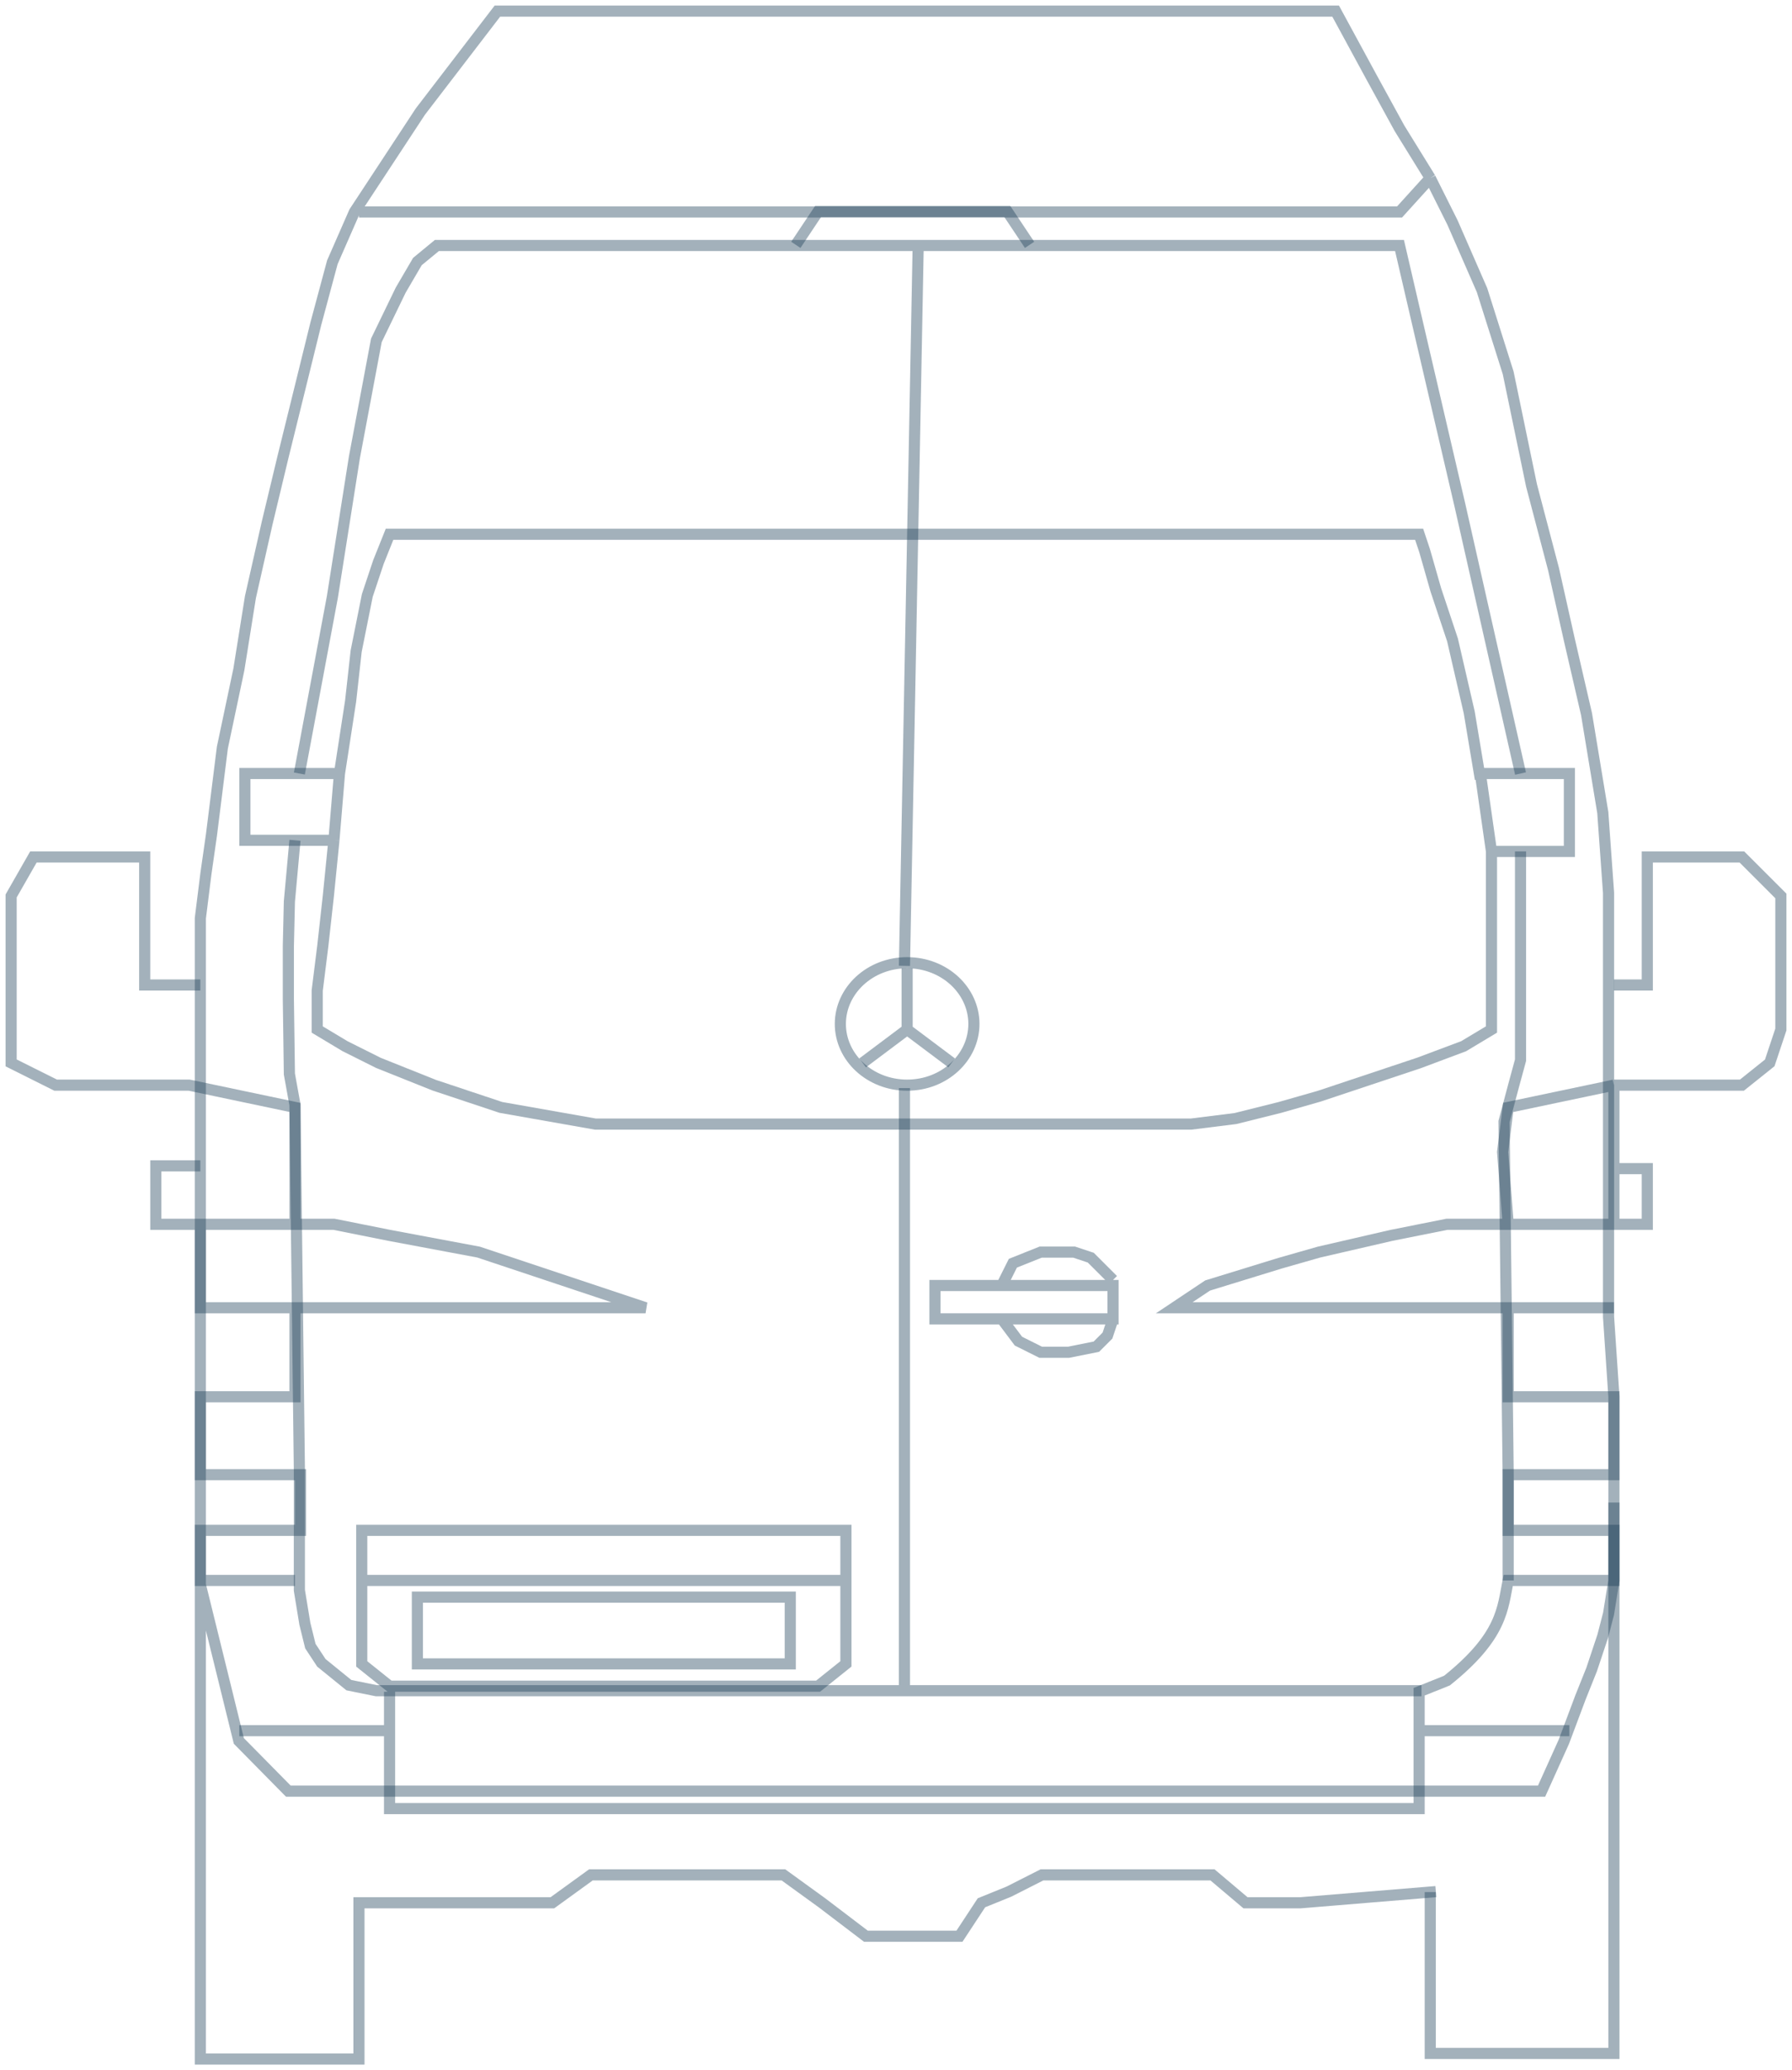 <svg width="161" height="186" viewBox="0 0 161 186" fill="none" xmlns="http://www.w3.org/2000/svg">
<path d="M18 142.384V134.362V126.341V118.319V110.297V104.782V99.267V95.256V89.741V84.226V82.5L18.5 78.5L19 75L19.5 71L19.977 67.18L21.459 60.161L22.5 53.643L24 47L25.413 41.109L26.896 35.093L28.378 29.076L29.861 23.561L31.838 19.049L34.5 15L37.768 10.024L41.228 5.512L44.687 1H120L123.266 7.016L125.737 11.529L128.5 16M18 142.384L19.977 150.406L21.459 156.422L25.907 160.935H138.5L140.5 156.5L142 152.5L143 150L144 147L144.517 145L145 142V139.5V136.5V132.5V125.5L144.517 118.319V108.793V103.278V95.256V87.234V80.215L144 73L142.541 64.172L141 57.5L139.575 51.136L137.598 43.616L135.5 33.5L133.151 26.068L130.5 20L128.5 16M18 142.384V185H32.25V170.962H49.629L53.089 168.455H56.548H60.502H65.444H70.386L73.846 170.962L77.799 173.97H82.247H86.201L88.178 170.962L90.649 169.959L93.614 168.455H97.073H103.992H108.934L111.9 170.962H116.842L129 169.959M128.5 16L125.737 19.049H32.25M136.61 69.5L131.174 45.435L127.714 30.58L125.737 22.057H82.494M136.61 76.5V95.256L136 97.5L135.127 100.771L135.5 132.5V142M127.714 151.91H81.259M26.5 75.5L26 81L25.907 85V89.741L26 96.5L26.5 99.267L26.896 132V137.5V142.886L27.39 145.894L27.884 147.899L28.873 149.403L31.344 151.409L33.815 151.91H81.259M26.896 69.5L29.861 53.643L31.838 41.109L33.815 30.58L36 26.068L37.5 23.5L39.251 22.057H82.494M82.494 22.057L81.259 86.781M81.259 97.763V151.91" stroke="#1A3C55" stroke-opacity="0.4"/>
<path d="M128.5 170V184.5H145V135" stroke="#1A3C55" stroke-opacity="0.4"/>
<path d="M145 88.5H148V77H153.5H156.5L160 80.5V83.5V92.5L159 95.5L156.5 97.5H153.5H151H145M145 97.5L135.5 99.5L135 103.5L135.5 110M145 97.5V105M135.5 110H145M135.5 110H130L125 111L118.5 112.5L115 113.5L108.5 115.5L105.5 117.5H135.5M145 110V105M145 110H148V105H145M76 142V137.5H32.5V142M76 142H32.5M76 142V145.5V148V149.5L73.5 151.5H35L32.5 149.5V142M18 88.5H13V77H3L1 80.5V83.5V95.5L5 97.5H11H13H17L26.5 99.5V110M26.5 110H18M26.5 110H30L35 111L43 112.5L53.5 116L56.5 117L58 117.5H26.5M18 110V117.5H26.5M18 110H14V104.75H18M26.5 117.5V125.5H18V129V132.5H27V135V137.5H18V142H26.5M145 117.5H135.5M135.5 117.5V125.5H145V132.5H135.5V137.5H145V140V142H135.5C135 144.5 135 147 130 151L127.5 152V155.5M127.5 155.5H141M127.5 155.5V162.5H35V155.5M35 155.5H21.5M35 155.5V152M30.5 69.5L31.5 63L32 58.5L32.5 56L33 53.5L33.5 52L34 50.5L35 48H80.5H127.5L128 49.5L129 53L130.5 57.5L132 64L133 70M30.5 69.5H22V75.5H30M30.5 69.5L30 75.5M30 75.5L29.5 80.5L29 85L28.5 89V92.5L31 94L34 95.5L39 97.5L45 99.5L53.5 101H80.5H93.5H107L111 100.5L115 99.5L118.5 98.5L123 97L127.5 95.5L131.5 94L134 92.5V87V80.5V76.5M134 76.5H141V69.5H133L134 76.5ZM71.5 22L73.5 19H90.5L92.5 22M100 118.5H84V115.5H100V118.5ZM100 118.5L99.5 120L98.5 121L96 121.5H93.5L91.5 120.5L90 118.5M90 115.5L91 113.5L93.5 112.5H95.5H96.5L98 113L100 115M81.5 92.5V87M81.5 92.5L77.5 95.5M81.5 92.5L85.5 95.5M37.5 143.5H71V149.5H37.5V143.5Z" stroke="#1A3C55" stroke-opacity="0.4"/>
<path d="M87.5 92C87.5 95.001 84.852 97.5 81.5 97.5C78.148 97.5 75.5 95.001 75.5 92C75.5 88.999 78.148 86.5 81.5 86.5C84.852 86.5 87.5 88.999 87.5 92Z" stroke="#1A3C55" stroke-opacity="0.4"/>
</svg>
